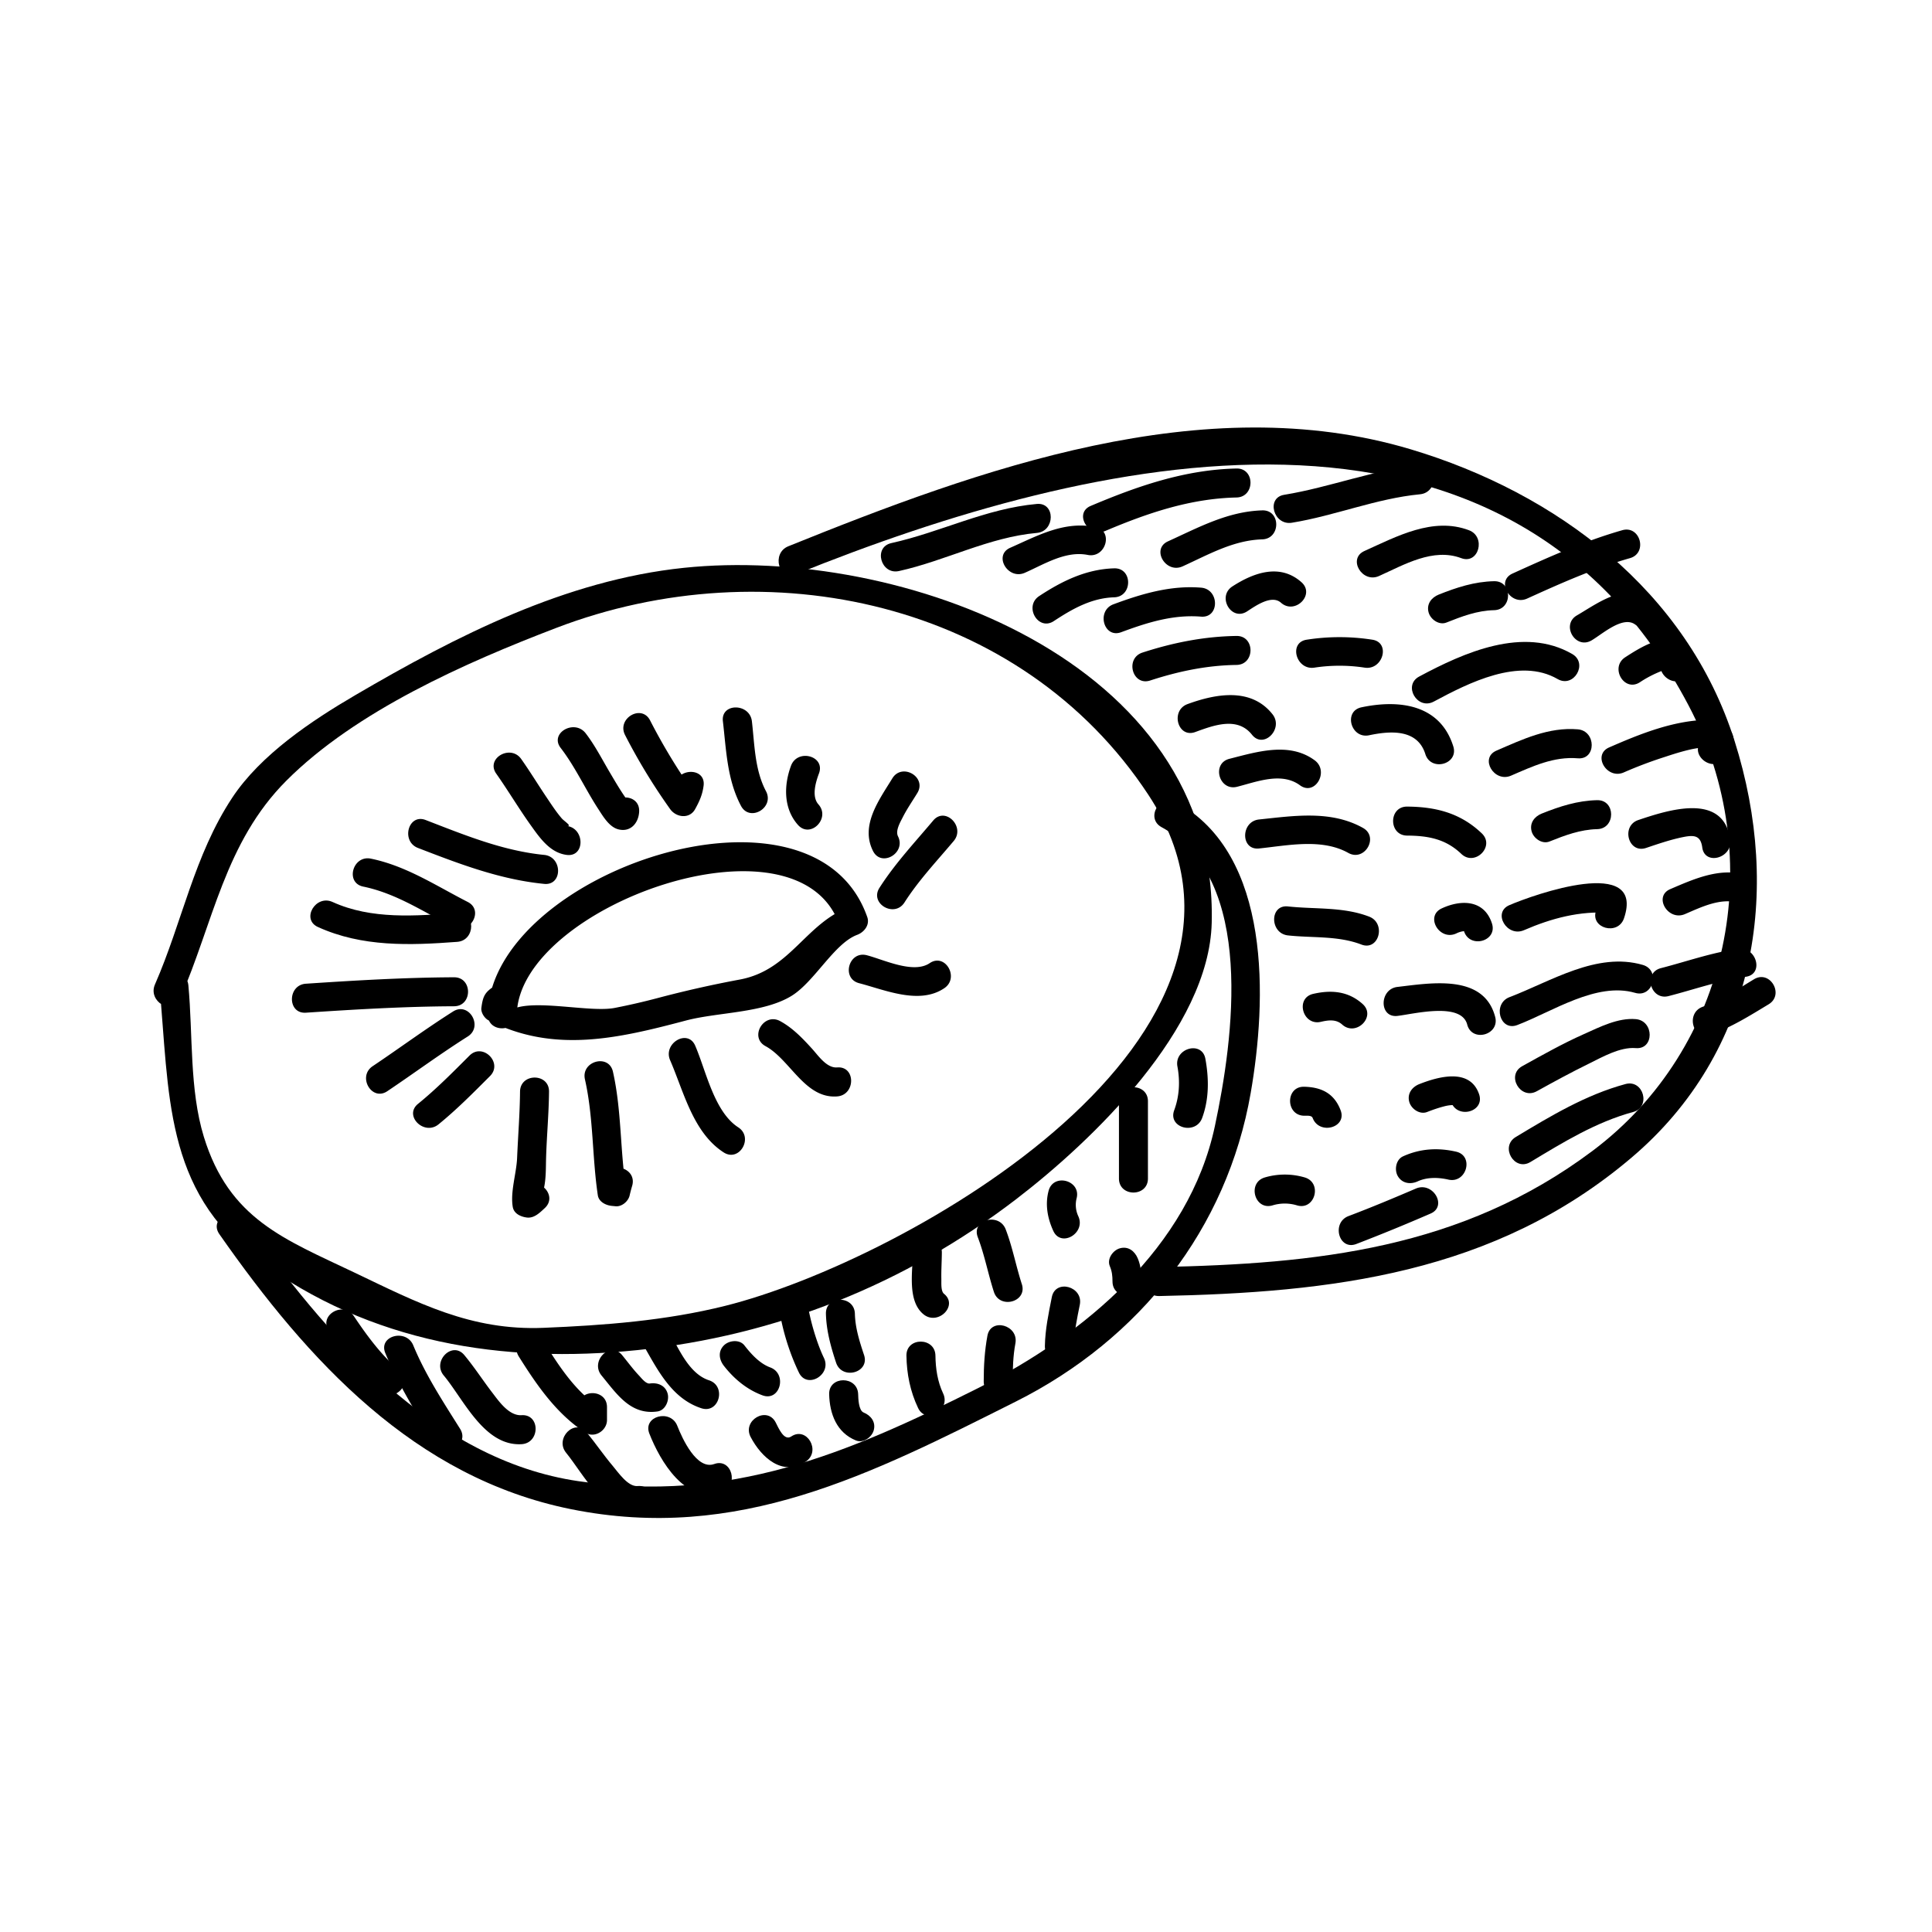 <svg xmlns="http://www.w3.org/2000/svg" viewBox="0 0 100 100"><path d="M9.314 51.712c1.731-3.958 2.317-8.108 5.507-11.303 3.597-3.604 9.278-6.113 13.972-7.909 10.905-4.176 24.052-1.386 30.646 8.639 8.161 12.404-12.567 24.12-21.906 26.452-3.069.767-6.248 1.007-9.397 1.137-3.764.156-6.521-1.3-9.791-2.861-3.621-1.728-6.483-2.76-7.794-7.026-.752-2.451-.563-5.303-.801-7.841-.09-.955-1.591-.963-1.5 0 .521 5.535.222 10.617 5.078 14.207 5.832 4.311 12.703 5.388 19.661 4.674 7.189-.737 13.875-3.42 19.595-7.802 3.966-3.038 9.999-8.835 10.134-14.316.335-13.589-16.173-19.535-27.319-18.373-6.128.639-11.768 3.523-17.006 6.588-2.26 1.322-4.9 3.082-6.373 5.311-1.977 2.993-2.579 6.418-4 9.667-.384.876.908 1.641 1.294.756z"/><path d="M26.75 52.5c.112-5.576 14.541-10.778 16.693-4.634l.524-.922c-2.285.854-3.055 3.271-5.679 3.758a57.555 57.555 0 0 0-4.24.955c-.728.193-1.46.362-2.197.506-1.313.28-4.407-.533-5.473.151.811-.521.059-1.819-.758-1.295-.526.338-.623.535-.704 1.147-.032.242.163.541.371.647 3.378 1.724 6.708.938 10.222.008 1.645-.435 4.03-.38 5.479-1.286 1.179-.737 2.197-2.706 3.377-3.147.362-.135.668-.512.524-.922-2.803-8-19.494-2.246-19.641 5.032-.018.97 1.482.968 1.502.002z"/><path d="M11.353 63.878c4.593 6.567 10.108 12.603 18.199 14.236 8.643 1.745 15.535-1.812 23.026-5.569 6.431-3.225 10.936-8.945 12.158-15.972.831-4.774 1.109-12.352-3.857-15.055-.851-.462-1.607.833-.758 1.295 4.896 2.665 3.714 10.997 2.762 15.471-1.338 6.287-6.761 10.808-12.262 13.567-6.847 3.434-12.854 5.955-20.671 4.816-7.528-1.097-13.153-7.614-17.303-13.547-.549-.785-1.85-.037-1.294.758z"/><path d="M41.199 29.723c15.315-6.185 36.735-11.192 46.199 6.787 4.187 7.952 2.145 17.736-4.985 23.071-6.767 5.064-14.274 5.838-22.413 6.002-.966.02-.968 1.52 0 1.5 8.896-.18 17.357-1.138 24.462-7.177 6.405-5.443 7.795-13.73 5.32-21.553-2.463-7.783-9.225-12.839-16.76-15.096-10.712-3.208-22.361 1.037-32.222 5.019-.884.358-.498 1.809.399 1.447zM16.454 47.981c2.29 1.042 4.756.954 7.213.769.958-.072.966-1.573 0-1.5-2.145.162-4.444.352-6.455-.564-.874-.397-1.637.895-.758 1.295z"/><path d="M18.801 45.89c1.708.352 3.124 1.309 4.653 2.091.859.439 1.619-.854.758-1.295-1.643-.84-3.179-1.865-5.013-2.242-.944-.194-1.345 1.251-.398 1.446zM21.634 43.89c2.138.825 4.236 1.633 6.533 1.86.963.095.953-1.406 0-1.5-2.146-.212-4.141-1.037-6.135-1.806-.903-.349-1.291 1.102-.398 1.446zM25.686 40.045c.616.876 1.163 1.798 1.786 2.67.473.661.999 1.426 1.861 1.535.958.121.946-1.381 0-1.5.325.041-.128-.243-.254-.388-.282-.327-.521-.694-.761-1.051-.453-.67-.872-1.362-1.338-2.022-.551-.785-1.853-.037-1.294.756zM29.02 38.712c.752.976 1.274 2.131 1.947 3.163.245.376.566.932 1.04 1.052.638.162 1.052-.337 1.076-.926.039-.968-1.461-.964-1.5 0 .02-.472 1.09-.356.982-.466-.08-.083-.155-.198-.236-.315-.265-.387-.502-.794-.741-1.198-.41-.69-.782-1.428-1.273-2.066-.582-.756-1.886-.01-1.295.756zM32.353 38.045a30.76 30.76 0 0 0 2.333 3.833c.31.438 1.005.53 1.295 0 .226-.411.377-.745.437-1.211.123-.958-1.379-.946-1.5 0a4.517 4.517 0 0 1-.231.455h1.295a30.88 30.88 0 0 1-2.333-3.833c-.44-.863-1.734-.104-1.296.756zM37.417 37.333c.175 1.5.215 3.014.936 4.378.451.856 1.746.098 1.295-.757-.586-1.111-.588-2.402-.73-3.622-.111-.947-1.613-.958-1.501.001zM40.943 39.634c-.378 1.016-.394 2.217.359 3.063.645.724 1.701-.341 1.061-1.061-.367-.413-.14-1.158.027-1.604.339-.907-1.112-1.296-1.447-.398zM46.186 40.289c-.677 1.109-1.67 2.424-1 3.757.434.865 1.728.105 1.295-.757-.145-.289.112-.723.239-.975.221-.44.505-.848.761-1.268.505-.829-.793-1.582-1.295-.757zM48.303 42.47c-.96 1.141-1.977 2.224-2.783 3.485-.522.817.775 1.569 1.295.757.737-1.153 1.671-2.138 2.549-3.182.617-.735-.438-1.801-1.061-1.06zM15.833 52.417c2.554-.17 5.106-.322 7.667-.333.967-.004.968-1.504 0-1.5-2.561.011-5.113.163-7.667.333-.96.064-.966 1.564 0 1.5zM20.046 56.481c1.395-.936 2.746-1.936 4.166-2.833.814-.515.062-1.813-.758-1.295-1.42.898-2.771 1.898-4.166 2.833-.798.536-.049 1.835.758 1.295zM22.697 58.197c.946-.769 1.805-1.639 2.666-2.5.685-.685-.376-1.745-1.061-1.061-.861.861-1.72 1.731-2.666 2.5-.75.611.317 1.665 1.061 1.061zM26.917 56.5c-.011 1.148-.103 2.292-.152 3.438-.035.799-.357 1.747-.225 2.53.06.354.414.509.723.55.384.051.679-.251.935-.488.711-.659-.353-1.717-1.061-1.061l.126.049.724.551c.062.366.147-.472.174-.6.104-.504.09-1.02.104-1.531.033-1.147.142-2.29.152-3.438.009-.968-1.491-.967-1.5 0zM30.276 55.866c.445 1.971.37 4.006.667 6 .052.346.42.522.724.551l.197.019c.32.03.65-.25.724-.551.039-.174.085-.347.136-.519.257-.934-1.19-1.33-1.447-.398-.05.171-.096.344-.136.518l.724-.55-.197-.019.724.551c-.298-1.998-.221-4.021-.667-6-.214-.944-1.661-.544-1.449.398zM34.686 54.878c.708 1.631 1.184 3.743 2.769 4.769.815.528 1.566-.771.758-1.295-1.253-.811-1.67-2.939-2.231-4.231-.386-.885-1.678-.12-1.296.757zM39.621 54.147c1.28.694 2.041 2.734 3.712 2.603.958-.076.965-1.576 0-1.5-.542.043-.974-.607-1.298-.964-.495-.544-1.004-1.08-1.656-1.434-.851-.46-1.608.835-.758 1.295zM44.468 50.89c1.342.348 3.118 1.133 4.411.257.796-.539.046-1.839-.758-1.295-.843.571-2.378-.182-3.255-.409-.937-.242-1.334 1.205-.398 1.447zM17.02 68.878c.76 1.136 1.573 2.258 2.617 3.152.73.625 1.797-.431 1.061-1.061-.952-.815-1.689-1.812-2.383-2.848-.536-.799-1.836-.049-1.295.757z"/><path d="M19.943 70.033c.688 1.661 1.624 3.162 2.576 4.679.513.817 1.811.065 1.295-.757-.878-1.399-1.791-2.789-2.424-4.321-.364-.881-1.816-.495-1.447.399zM22.97 71.197c1.034 1.239 2.097 3.672 4.03 3.553.961-.06.967-1.56 0-1.5-.654.041-1.172-.713-1.525-1.174-.491-.64-.927-1.319-1.444-1.939-.621-.744-1.677.323-1.061 1.06zM26.853 70.212c.934 1.489 1.943 2.958 3.436 3.936.483.317 1.129-.101 1.129-.647v-.667c0-.967-1.5-.967-1.5 0v.667l1.129-.647c-1.268-.831-2.107-2.138-2.898-3.397-.514-.819-1.812-.067-1.296.755zM31.137 71.197c.79.958 1.502 2.06 2.896 1.859.405-.058.622-.566.524-.922-.119-.431-.519-.582-.923-.524-.203.029-.441-.289-.554-.407-.317-.334-.59-.711-.883-1.066-.616-.747-1.671.32-1.06 1.06zM33.353 69.712c.727 1.277 1.459 2.692 2.948 3.178.922.301 1.313-1.147.398-1.446-1.03-.336-1.559-1.623-2.052-2.489-.477-.84-1.774-.085-1.294.757zM37.47 70.697c.524.673 1.192 1.229 1.998 1.526.909.336 1.298-1.114.398-1.446-.547-.202-.987-.693-1.336-1.14-.252-.323-.798-.262-1.061 0-.315.315-.25.738.001 1.06zM40.443 68.366c.193.911.505 1.839.909 2.679.419.872 1.712.11 1.295-.757-.309-.642-.594-1.549-.757-2.321-.2-.946-1.646-.544-1.447.399zM42.75 68c.021.872.253 1.711.526 2.533.305.913 1.754.522 1.447-.398-.231-.692-.456-1.399-.474-2.134-.022-.967-1.522-.969-1.499-.001zM47.25 64.833c-.007.951-.303 2.504.553 3.197.744.603 1.812-.452 1.061-1.061-.171-.139-.135-.544-.14-.772-.009-.455.023-.91.026-1.364.007-.967-1.493-.966-1.5 0zM50.609 64.033c.352.921.532 1.896.834 2.833.296.917 1.745.524 1.447-.398-.303-.938-.482-1.912-.834-2.833-.341-.895-1.791-.508-1.447.398zM54.276 61.634c-.189.708-.058 1.421.243 2.078.402.878 1.695.116 1.295-.757a1.392 1.392 0 0 1-.091-.922c.251-.936-1.197-1.332-1.447-.399zM57.917 57v4c0 .967 1.5.967 1.5 0v-4c0-.967-1.5-.967-1.5 0zM60.943 55.199c.142.769.104 1.534-.167 2.269-.335.91 1.115 1.298 1.447.398.364-.988.354-2.041.167-3.065-.174-.951-1.619-.547-1.447.398z"/><path d="M29.303 75.197c.869 1.061 2.051 3.37 3.697 3.22.955-.087.964-1.588 0-1.5-.495.045-.999-.704-1.278-1.034-.476-.563-.891-1.176-1.358-1.746-.614-.749-1.67.319-1.061 1.06zM33.609 74.199c.556 1.423 1.883 3.7 3.757 3.024.903-.326.514-1.775-.398-1.446-.908.328-1.661-1.335-1.911-1.976-.348-.891-1.799-.504-1.448.398zM38.853 74.378c.55 1.052 1.654 2.079 2.859 1.269.798-.537.048-1.836-.758-1.295-.378.254-.663-.456-.807-.731-.448-.857-1.742-.099-1.294.757zM42.917 72.167c.027 1.02.389 1.984 1.384 2.39.379.155.824-.165.923-.524.118-.43-.146-.768-.524-.922-.26-.106-.276-.729-.282-.943-.026-.966-1.527-.969-1.501-.001zM46.917 70.167c.014.948.195 1.853.603 2.711.414.874 1.708.112 1.295-.757-.29-.612-.388-1.283-.397-1.955-.015-.965-1.515-.967-1.501.001zM51.109 69.134c-.146.786-.192 1.568-.192 2.366-.001.967 1.499.967 1.5 0 0-.662.018-1.315.14-1.967.176-.946-1.27-1.349-1.448-.399zM54.443 67.134c-.166.834-.345 1.679-.36 2.533-.018.968 1.482.966 1.5 0 .014-.723.166-1.428.308-2.134.188-.945-1.257-1.347-1.448-.399zM57.443 65.533c.115.274.139.506.14.801.005.967 1.505.967 1.5 0-.002-.414-.031-.815-.192-1.199-.158-.377-.49-.643-.923-.524-.357.097-.683.544-.525.922zM46.532 29.557c2.418-.536 4.646-1.75 7.135-1.973.955-.086.964-1.586 0-1.5-2.642.237-4.972 1.459-7.533 2.027-.945.208-.544 1.655.398 1.446z"/><path d="M53.046 29.647c1.008-.444 2.107-1.15 3.255-.924.944.186 1.348-1.26.398-1.446-1.622-.319-2.972.441-4.411 1.076-.883.389-.119 1.681.758 1.294zM54.546 32.147c.957-.63 1.947-1.194 3.121-1.23.965-.03.968-1.53 0-1.5-1.445.044-2.691.653-3.879 1.436-.804.529-.053 1.829.758 1.294zM58.032 32.723c1.346-.499 2.683-.923 4.135-.806.965.078.957-1.423 0-1.5-1.578-.127-3.069.317-4.533.86-.899.333-.511 1.783.398 1.446zM59.532 35.223c1.463-.476 2.925-.784 4.468-.806.967-.014.968-1.514 0-1.5-1.672.024-3.28.344-4.866.86-.916.298-.525 1.746.398 1.446zM61.866 37.89c.968-.354 2.185-.81 2.937.14.601.758 1.654-.311 1.061-1.061-1.105-1.396-2.927-1.063-4.396-.526-.901.33-.512 1.78.398 1.447zM64.032 40.723c1.033-.262 2.303-.776 3.256-.076.781.574 1.528-.729.758-1.295-1.313-.965-2.981-.439-4.412-.076-.938.239-.539 1.685.398 1.447zM65.167 43.917c1.484-.154 3.249-.536 4.621.23.846.472 1.602-.824.758-1.295-1.66-.927-3.573-.624-5.379-.436-.952.1-.962 1.601 0 1.501zM66.667 48.417c1.271.138 2.587.007 3.801.473.904.348 1.292-1.103.398-1.446-1.338-.515-2.799-.375-4.199-.527-.961-.105-.951 1.397 0 1.5zM68.366 52.89c.387-.089.787-.146 1.104.14.716.646 1.78-.412 1.061-1.061-.74-.668-1.62-.743-2.562-.526s-.544 1.664.397 1.447zM67.5 57.75c.145.003.388-.03.443.116.34.896 1.791.507 1.447-.398-.33-.87-.986-1.199-1.891-1.218-.967-.02-.965 1.48.001 1.5zM65.866 62.39a2.174 2.174 0 0 1 1.268 0c.93.274 1.324-1.173.398-1.446a3.66 3.66 0 0 0-2.064 0c-.926.273-.531 1.721.398 1.446z"/><path d="M57.212 27.481c2.183-.924 4.396-1.679 6.788-1.731.966-.021.968-1.521 0-1.5-2.668.059-5.111.906-7.546 1.936-.888.376-.122 1.668.758 1.295zM61.212 29.314c1.336-.606 2.619-1.351 4.121-1.397.965-.03.968-1.53 0-1.5-1.788.055-3.287.88-4.879 1.603-.88.398-.116 1.691.758 1.294zM64.546 31.647c.421-.272 1.267-.886 1.757-.45.721.64 1.785-.417 1.061-1.061-1.107-.984-2.462-.504-3.575.216-.81.523-.059 1.822.757 1.295zM68.032 34.557a8.598 8.598 0 0 1 2.602 0c.946.146 1.353-1.3.398-1.446a11 11 0 0 0-3.398 0c-.954.146-.547 1.591.398 1.446zM70.866 38.057c1.109-.235 2.503-.329 2.91.976.288.92 1.735.527 1.447-.398-.68-2.176-2.79-2.44-4.756-2.024-.946.2-.544 1.645.399 1.446zM72.833 43.25c1.089.008 1.993.172 2.804.947.698.668 1.761-.391 1.061-1.061-1.1-1.052-2.374-1.376-3.864-1.387-.969-.006-.968 1.494-.001 1.501zM75.379 48.314a1.13 1.13 0 0 1 .389-.116c.077-.006-.027-.115.009.001.294.917 1.743.525 1.447-.398-.395-1.23-1.587-1.255-2.603-.781-.876.408-.113 1.701.758 1.294zM72.333 52.583c.853-.099 3.301-.733 3.61.449.246.935 1.692.538 1.447-.398-.589-2.243-3.328-1.751-5.058-1.551-.948.11-.959 1.612.001 1.5zM73.866 57.557c.294-.115.59-.217.896-.296.138-.036.27-.056.411-.062.231-.01-.01-.01-.063-.166.312.91 1.762.519 1.447-.398-.468-1.361-2.079-.92-3.089-.524-.38.149-.642.497-.524.922.1.363.541.673.922.524zM73.379 61.147c.495-.226 1.069-.209 1.589-.091.941.214 1.342-1.232.398-1.446-.943-.215-1.861-.161-2.745.242-.371.169-.459.7-.269 1.026.222.379.655.439 1.027.269zM70.199 64.39a95.773 95.773 0 0 0 3.847-1.576c.887-.38.121-1.671-.758-1.295-1.154.495-2.312.98-3.487 1.424-.896.34-.508 1.79.398 1.447z"/><path d="M66.866 27.057c2.241-.365 4.367-1.255 6.634-1.473.954-.092.963-1.593 0-1.5-2.408.232-4.655 1.139-7.032 1.527-.953.155-.548 1.6.398 1.446zM71.379 29.814c1.307-.588 2.801-1.471 4.255-.924.907.341 1.295-1.109.398-1.446-1.863-.701-3.735.321-5.411 1.076-.881.396-.117 1.688.758 1.294zM74.866 32.223c.801-.319 1.595-.621 2.467-.64.966-.021.968-1.521 0-1.5-1.014.022-1.933.321-2.865.693-.38.151-.642.495-.524.922.099.363.542.677.922.525zM74.212 36.314c1.792-.961 4.431-2.312 6.409-1.167.839.485 1.594-.811.758-1.295-2.521-1.458-5.604-.077-7.925 1.167-.852.458-.095 1.752.758 1.295zM78.212 40.147c1.112-.481 2.214-1.002 3.455-.897.964.082.956-1.419 0-1.5-1.508-.127-2.864.519-4.213 1.103-.886.383-.12 1.674.758 1.294zM80.199 43.557c.801-.32 1.596-.621 2.468-.64.966-.021.968-1.521 0-1.5-1.015.022-1.934.32-2.866.693-.38.151-.642.495-.524.922.099.362.542.676.922.525zM78.879 48.147c1.426-.617 2.891-1.01 4.454-.897l-.647-.372-.076.256c-.312.918 1.137 1.309 1.447.398 1.118-3.287-4.69-1.219-5.936-.68-.886.383-.121 1.675.758 1.295zM78.532 53.057c1.813-.689 4.099-2.248 6.102-1.667.931.271 1.325-1.177.398-1.446-2.38-.691-4.751.851-6.898 1.667-.896.339-.507 1.79.398 1.446zM79.546 56.481c.881-.489 1.766-.97 2.671-1.414.705-.347 1.635-.886 2.45-.817.964.082.956-1.419 0-1.5-.919-.078-1.863.409-2.677.772-1.099.489-2.151 1.081-3.202 1.664-.845.47-.089 1.765.758 1.295zM79.212 60.147c1.702-1.024 3.387-2.065 5.32-2.591.933-.253.536-1.7-.398-1.446-2.058.559-3.867 1.651-5.68 2.742-.827.499-.073 1.795.758 1.295z"/><path d="M79.046 30.981c1.739-.79 3.479-1.565 5.32-2.091.929-.265.533-1.712-.398-1.446-1.964.561-3.823 1.399-5.68 2.242-.879.399-.116 1.692.758 1.295zM82.379 33.147c.547-.319 1.602-1.278 2.242-.833.797.554 1.546-.747.758-1.295-1.274-.886-2.649.188-3.758.833-.835.487-.08 1.783.758 1.295zM84.879 35.314a5.817 5.817 0 0 1 1.653-.758h-.398c.268.099-.272-.096-.114-.435-.407.871.886 1.632 1.295.757.348-.743.16-1.419-.646-1.718-.771-.286-1.915.449-2.547.859-.809.524-.058 1.824.757 1.295zM84.046 39.981a21.866 21.866 0 0 1 2.087-.79c.361-.115 2.099-.724 2.364-.391l-.22-.53-.141.034c-.746.617.321 1.672 1.061 1.061 1.062-.88.45-2.139-.865-2.105-1.754.045-3.46.734-5.044 1.427-.884.386-.12 1.678.758 1.294zM85.199 43.89c.632-.212 1.261-.43 1.915-.562.587-.119.911-.081.995.538.13.955 1.575.547 1.447-.398-.337-2.478-3.204-1.544-4.756-1.024-.911.306-.521 1.755.399 1.446zM87.212 47.314c.843-.36 1.823-.848 2.756-.591.934.258 1.33-1.189.398-1.446-1.368-.377-2.671.212-3.912.743-.887.378-.122 1.67.758 1.294zM86.366 51.557c1.332-.344 2.634-.806 4-1 .954-.136.547-1.581-.398-1.446-1.367.194-2.668.656-4 1-.937.241-.539 1.688.398 1.446zM88.532 53.557c1.081-.382 2.038-.986 3.014-1.576.826-.499.073-1.796-.758-1.295-.858.518-1.704 1.088-2.654 1.424-.905.321-.516 1.77.398 1.447z"/></svg>